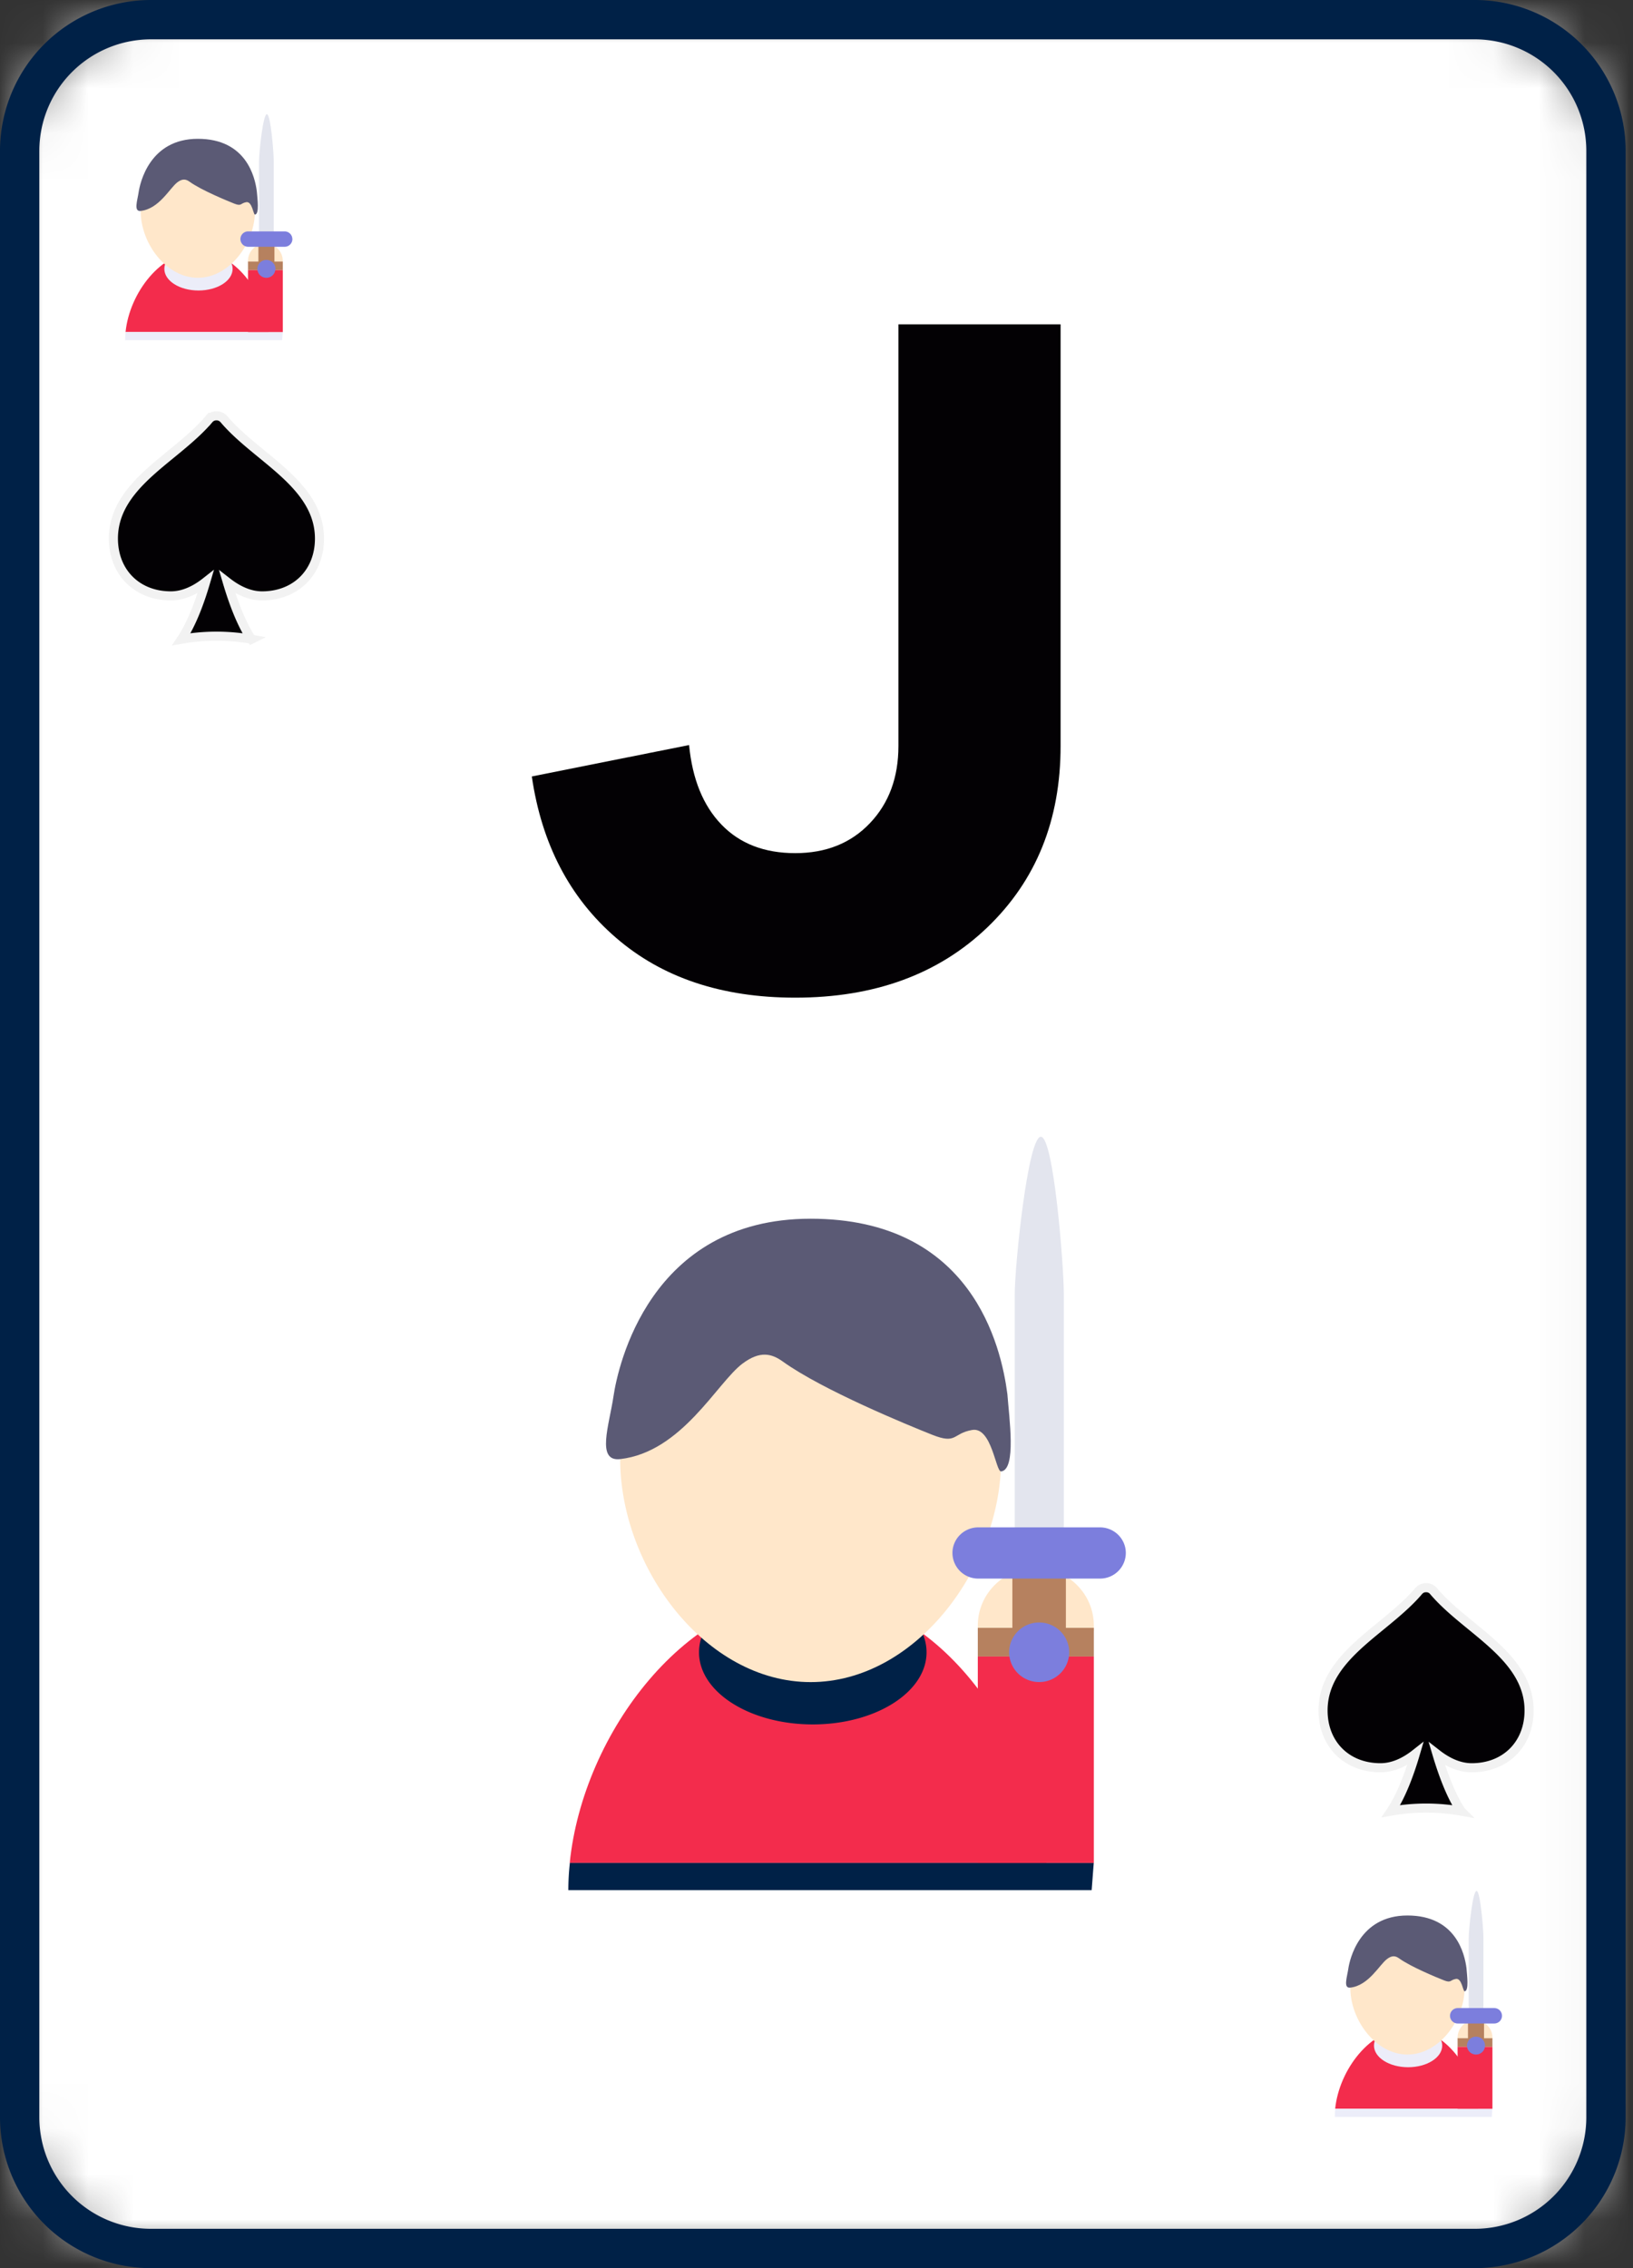 <svg xmlns="http://www.w3.org/2000/svg" xmlns:xlink="http://www.w3.org/1999/xlink" width="36" height="50" viewBox="0 0 36 50">
    <rect x="0" y="0" width="36" height="50" fill="#333333" stroke="none"/>
    <defs>
        <path id="a" d="M2.89 0A2.89 2.89 0 0 0 0 2.89v43.353a2.89 2.89 0 0 0 2.89 2.89h29.19a2.89 2.89 0 0 0 2.891-2.89V2.89A2.89 2.89 0 0 0 32.081 0H2.89z"/>
    </defs>
    <g fill="none" fill-rule="evenodd">
        <g transform="translate(.434 .434)">
            <mask id="b" fill="#fff">
                <use xlink:href="#a"/>
            </mask>
            <path fill="#FFF" d="M-.833 49.745h36.416V-.833H-.833z" mask="url(#b)"/>
            <g fill="#030104" fill-rule="nonzero" mask="url(#b)">
                <path d="M4.344 8.733c.06 0 .118.027.158.073.234.278.54.528.835.77.625.513 1.272 1.043 1.272 1.863 0 .743-.521 1.263-1.266 1.263-.296 0-.562-.145-.766-.304.128.433.306.918.534 1.26a4.436 4.436 0 0 0-1.546 0c.23-.343.408-.828.535-1.262-.203.16-.47.306-.767.306-.746 0-1.266-.52-1.267-1.264 0-.82.647-1.35 1.273-1.862.295-.242.6-.492.835-.77a.208.208 0 0 1 .158-.073z"/>
                <path stroke="#F2F2F2" stroke-width=".2" d="M4.344 8.733c.06 0 .118.027.158.073.234.278.54.528.835.77.625.513 1.272 1.043 1.272 1.863 0 .743-.521 1.263-1.266 1.263-.296 0-.562-.145-.766-.304.128.433.306.918.534 1.26a4.436 4.436 0 0 0-1.546 0c.23-.343.408-.828.535-1.262-.203.16-.47.306-.767.306-.746 0-1.266-.52-1.267-1.264 0-.82.647-1.35 1.273-1.862.295-.242.6-.492.835-.77a.208.208 0 0 1 .158-.073z"/>
            </g>
            <g fill="#030104" fill-rule="nonzero" mask="url(#b)">
                <path d="M31.01 34.566c.061 0 .119.027.158.074.235.278.54.528.836.77.625.512 1.271 1.042 1.271 1.862 0 .743-.52 1.263-1.265 1.263-.296 0-.562-.144-.766-.303.128.432.306.917.534 1.26a4.436 4.436 0 0 0-1.547 0c.23-.343.409-.83.536-1.262-.203.16-.47.305-.768.305-.745 0-1.266-.52-1.266-1.263 0-.82.647-1.35 1.272-1.862.295-.242.601-.493.836-.77a.208.208 0 0 1 .158-.074z"/>
                <path stroke="#F2F2F2" stroke-width=".2" d="M31.01 34.566c.061 0 .119.027.158.074.235.278.54.528.836.77.625.512 1.271 1.042 1.271 1.862 0 .743-.52 1.263-1.265 1.263-.296 0-.562-.144-.766-.303.128.432.306.917.534 1.26a4.436 4.436 0 0 0-1.547 0c.23-.343.409-.83.536-1.262-.203.16-.47.305-.768.305-.745 0-1.266-.52-1.266-1.263 0-.82.647-1.35 1.272-1.862.295-.242.601-.493.836-.77a.208.208 0 0 1 .158-.074z"/>
            </g>
            <path fill="#030104" fill-rule="nonzero" d="M22.947 6.716v9.295c0 1.633-.538 2.965-1.614 3.998-1.077 1.033-2.488 1.55-4.236 1.55-1.618 0-2.936-.441-3.954-1.323-1.019-.88-1.636-2.065-1.853-3.553l3.467-.693c.072.75.31 1.336.715 1.755.404.419.946.628 1.625.628s1.228-.22 1.646-.66c.42-.441.629-1.008.629-1.702V6.716h3.575z" mask="url(#b)"/>
        </g>
        <path fill="#002147" d="M3.324.867A2.46 2.46 0 0 0 .867 3.324v43.352a2.46 2.46 0 0 0 2.457 2.457h29.19a2.46 2.46 0 0 0 2.457-2.457V3.324A2.46 2.46 0 0 0 32.514.867H3.324zM32.514 50H3.324A3.327 3.327 0 0 1 0 46.676V3.324A3.328 3.328 0 0 1 3.324 0h29.19a3.327 3.327 0 0 1 3.324 3.324v43.352A3.327 3.327 0 0 1 32.514 50z"/>
        <path fill="#F32C4C" d="M17.892 35.147c-2.728 0-5.041 3.046-5.332 5.92h10.51c-.272-2.874-2.45-5.92-5.178-5.92"/>
        <path fill="#002147" d="M12.53 41.667h11.536l.046-.6H12.563a5.466 5.466 0 0 0-.034.6zM20.426 36.424c0 .878-1.123 1.59-2.508 1.59s-2.508-.712-2.508-1.59c0-.879 1.123-1.59 2.508-1.59s2.508.711 2.508 1.59"/>
        <path fill="#FFE7CA" d="M24.114 35.835c0-.7-.572-1.268-1.279-1.268-.706 0-1.279.568-1.279 1.268v.123h2.558v-.123"/>
        <path fill="#B6815F" d="M24.114 35.885h-2.558v.632h2.558z"/>
        <path fill="#F32C4C" d="M24.114 36.517h-2.558v4.55h2.558z"/>
        <path fill="#FFE7CA" d="M22.07 32.165c0 2.39-1.88 4.916-4.199 4.916s-4.199-2.527-4.199-4.916c0-2.389.327-4.74 4.2-4.74 4.198 0 4.198 2.351 4.198 4.74"/>
        <path fill="#5B5A75" d="M13.672 32.165c1.36-.156 2.132-1.679 2.694-2.103.392-.295.649-.222.895-.045.87.625 2.741 1.394 3.29 1.612.548.217.444-.03.88-.106.435-.075.52.93.64.914.341-.045.175-1.188.137-1.705-.138-1.06-.782-3.866-4.339-3.866-3.558 0-4.25 3.275-4.344 3.912-.094.636-.388 1.449.147 1.387"/>
        <path fill="#E3E5EE" d="M23.453 33.823H22.37v-5.285c0-.643.29-3.479.576-3.479.285 0 .506 2.865.506 3.452v5.312"/>
        <path fill="#B6815F" d="M23.498 36.147a.587.587 0 0 1-.59.584.587.587 0 0 1-.59-.584v-1.41c0-.322.264-.583.59-.583.326 0 .59.261.59.584v1.41"/>
        <path fill="#7C7EDD" d="M24.819 34.235a.567.567 0 0 1-.57.564h-2.682a.567.567 0 0 1-.57-.564c0-.312.255-.565.57-.565h2.682c.315 0 .57.253.57.565M23.571 36.423a.66.66 0 0 1-.663.657.66.66 0 0 1-.662-.657.66.66 0 0 1 .662-.656.66.66 0 0 1 .663.656"/>
        <g>
            <path fill="#F32C4C" d="M31.034 44.71c-.818 0-1.512.915-1.6 1.777h3.154c-.082-.862-.735-1.776-1.554-1.776"/>
            <path fill="#ECEDF9" d="M29.425 46.667h3.462l.013-.18h-3.464c-.007.06-.01.12-.01.18zM31.794 45.094c0 .263-.336.477-.752.477-.415 0-.752-.214-.752-.477 0-.264.337-.477.752-.477.416 0 .752.213.752.477"/>
            <path fill="#FFE7CA" d="M32.901 44.917c0-.21-.172-.38-.384-.38a.382.382 0 0 0-.384.38v.037h.768v-.037"/>
            <path fill="#B6815F" d="M32.901 44.932h-.768v.19h.768z"/>
            <path fill="#F32C4C" d="M32.901 45.122h-.768v1.365h.768z"/>
            <path fill="#FFE7CA" d="M32.288 43.816c0 .717-.564 1.475-1.26 1.475-.696 0-1.26-.758-1.26-1.475 0-.716.098-1.422 1.26-1.422 1.26 0 1.26.706 1.26 1.422"/>
            <path fill="#5B5A75" d="M29.768 43.816c.408-.047.64-.503.809-.63.117-.09.194-.067.268-.014.26.187.822.418.987.483.164.066.133-.009.264-.031.13-.023.156.278.192.274.102-.014.052-.357.041-.512-.041-.317-.234-1.16-1.302-1.16-1.067 0-1.275.983-1.303 1.174-.028.19-.116.435.044.416"/>
            <path fill="#E3E5EE" d="M32.703 44.314h-.325v-1.586c0-.193.087-1.044.173-1.044.085 0 .152.86.152 1.036v1.594"/>
            <path fill="#B6815F" d="M32.716 45.01c0 .098-.08.176-.177.176a.176.176 0 0 1-.177-.175v-.423c0-.097.08-.175.177-.175.098 0 .177.078.177.175v.423"/>
            <path fill="#7C7EDD" d="M33.112 44.437a.17.17 0 0 1-.17.17h-.805a.17.17 0 0 1-.171-.17.17.17 0 0 1 .17-.17h.805a.17.17 0 0 1 .171.17M32.738 45.094a.198.198 0 0 1-.199.197.198.198 0 0 1-.199-.197c0-.11.09-.197.2-.197.109 0 .198.088.198.197"/>
        </g>
        <g>
            <path fill="#F32C4C" d="M4.368 5.544c-.819 0-1.513.914-1.6 1.776h3.153c-.082-.862-.735-1.776-1.553-1.776"/>
            <path fill="#ECEDF9" d="M2.759 7.5h3.46l.015-.18H2.769c-.007.06-.01.12-.01.18zM5.128 5.927c0 .264-.337.477-.753.477-.415 0-.752-.213-.752-.477 0-.263.337-.477.752-.477.416 0 .753.214.753.477"/>
            <path fill="#FFE7CA" d="M6.234 5.75c0-.21-.172-.38-.383-.38a.382.382 0 0 0-.384.38v.037h.767V5.75"/>
            <path fill="#B6815F" d="M6.234 5.766h-.767v.19h.767z"/>
            <path fill="#F32C4C" d="M6.234 5.955h-.767V7.32h.767z"/>
            <path fill="#FFE7CA" d="M5.621 4.65c0 .716-.564 1.474-1.26 1.474-.695 0-1.26-.758-1.26-1.474 0-.717.099-1.422 1.26-1.422 1.26 0 1.26.705 1.26 1.422"/>
            <path fill="#5B5A75" d="M3.102 4.65c.408-.047.64-.504.808-.631.117-.089.194-.067.268-.014.261.188.823.418.987.484.165.065.133-.01.264-.032.13-.023.157.279.192.274.103-.013.053-.356.041-.511-.04-.318-.234-1.16-1.301-1.16-1.068 0-1.275.982-1.304 1.173-.028.191-.116.435.045.417"/>
            <path fill="#E3E5EE" d="M6.036 5.147H5.71V3.561c0-.193.087-1.043.173-1.043s.152.86.152 1.035v1.594"/>
            <path fill="#B6815F" d="M6.05 5.844c0 .097-.08.175-.178.175a.176.176 0 0 1-.176-.175v-.423a.176.176 0 1 1 .354 0v.423"/>
            <path fill="#7C7EDD" d="M6.446 5.27a.17.17 0 0 1-.171.17H5.47a.17.17 0 0 1-.17-.17.17.17 0 0 1 .17-.169h.805a.17.17 0 0 1 .17.17M6.071 5.927a.198.198 0 0 1-.199.197.198.198 0 0 1-.198-.197c0-.109.089-.197.198-.197.11 0 .2.088.2.197"/>
        </g>
    </g>
</svg>
